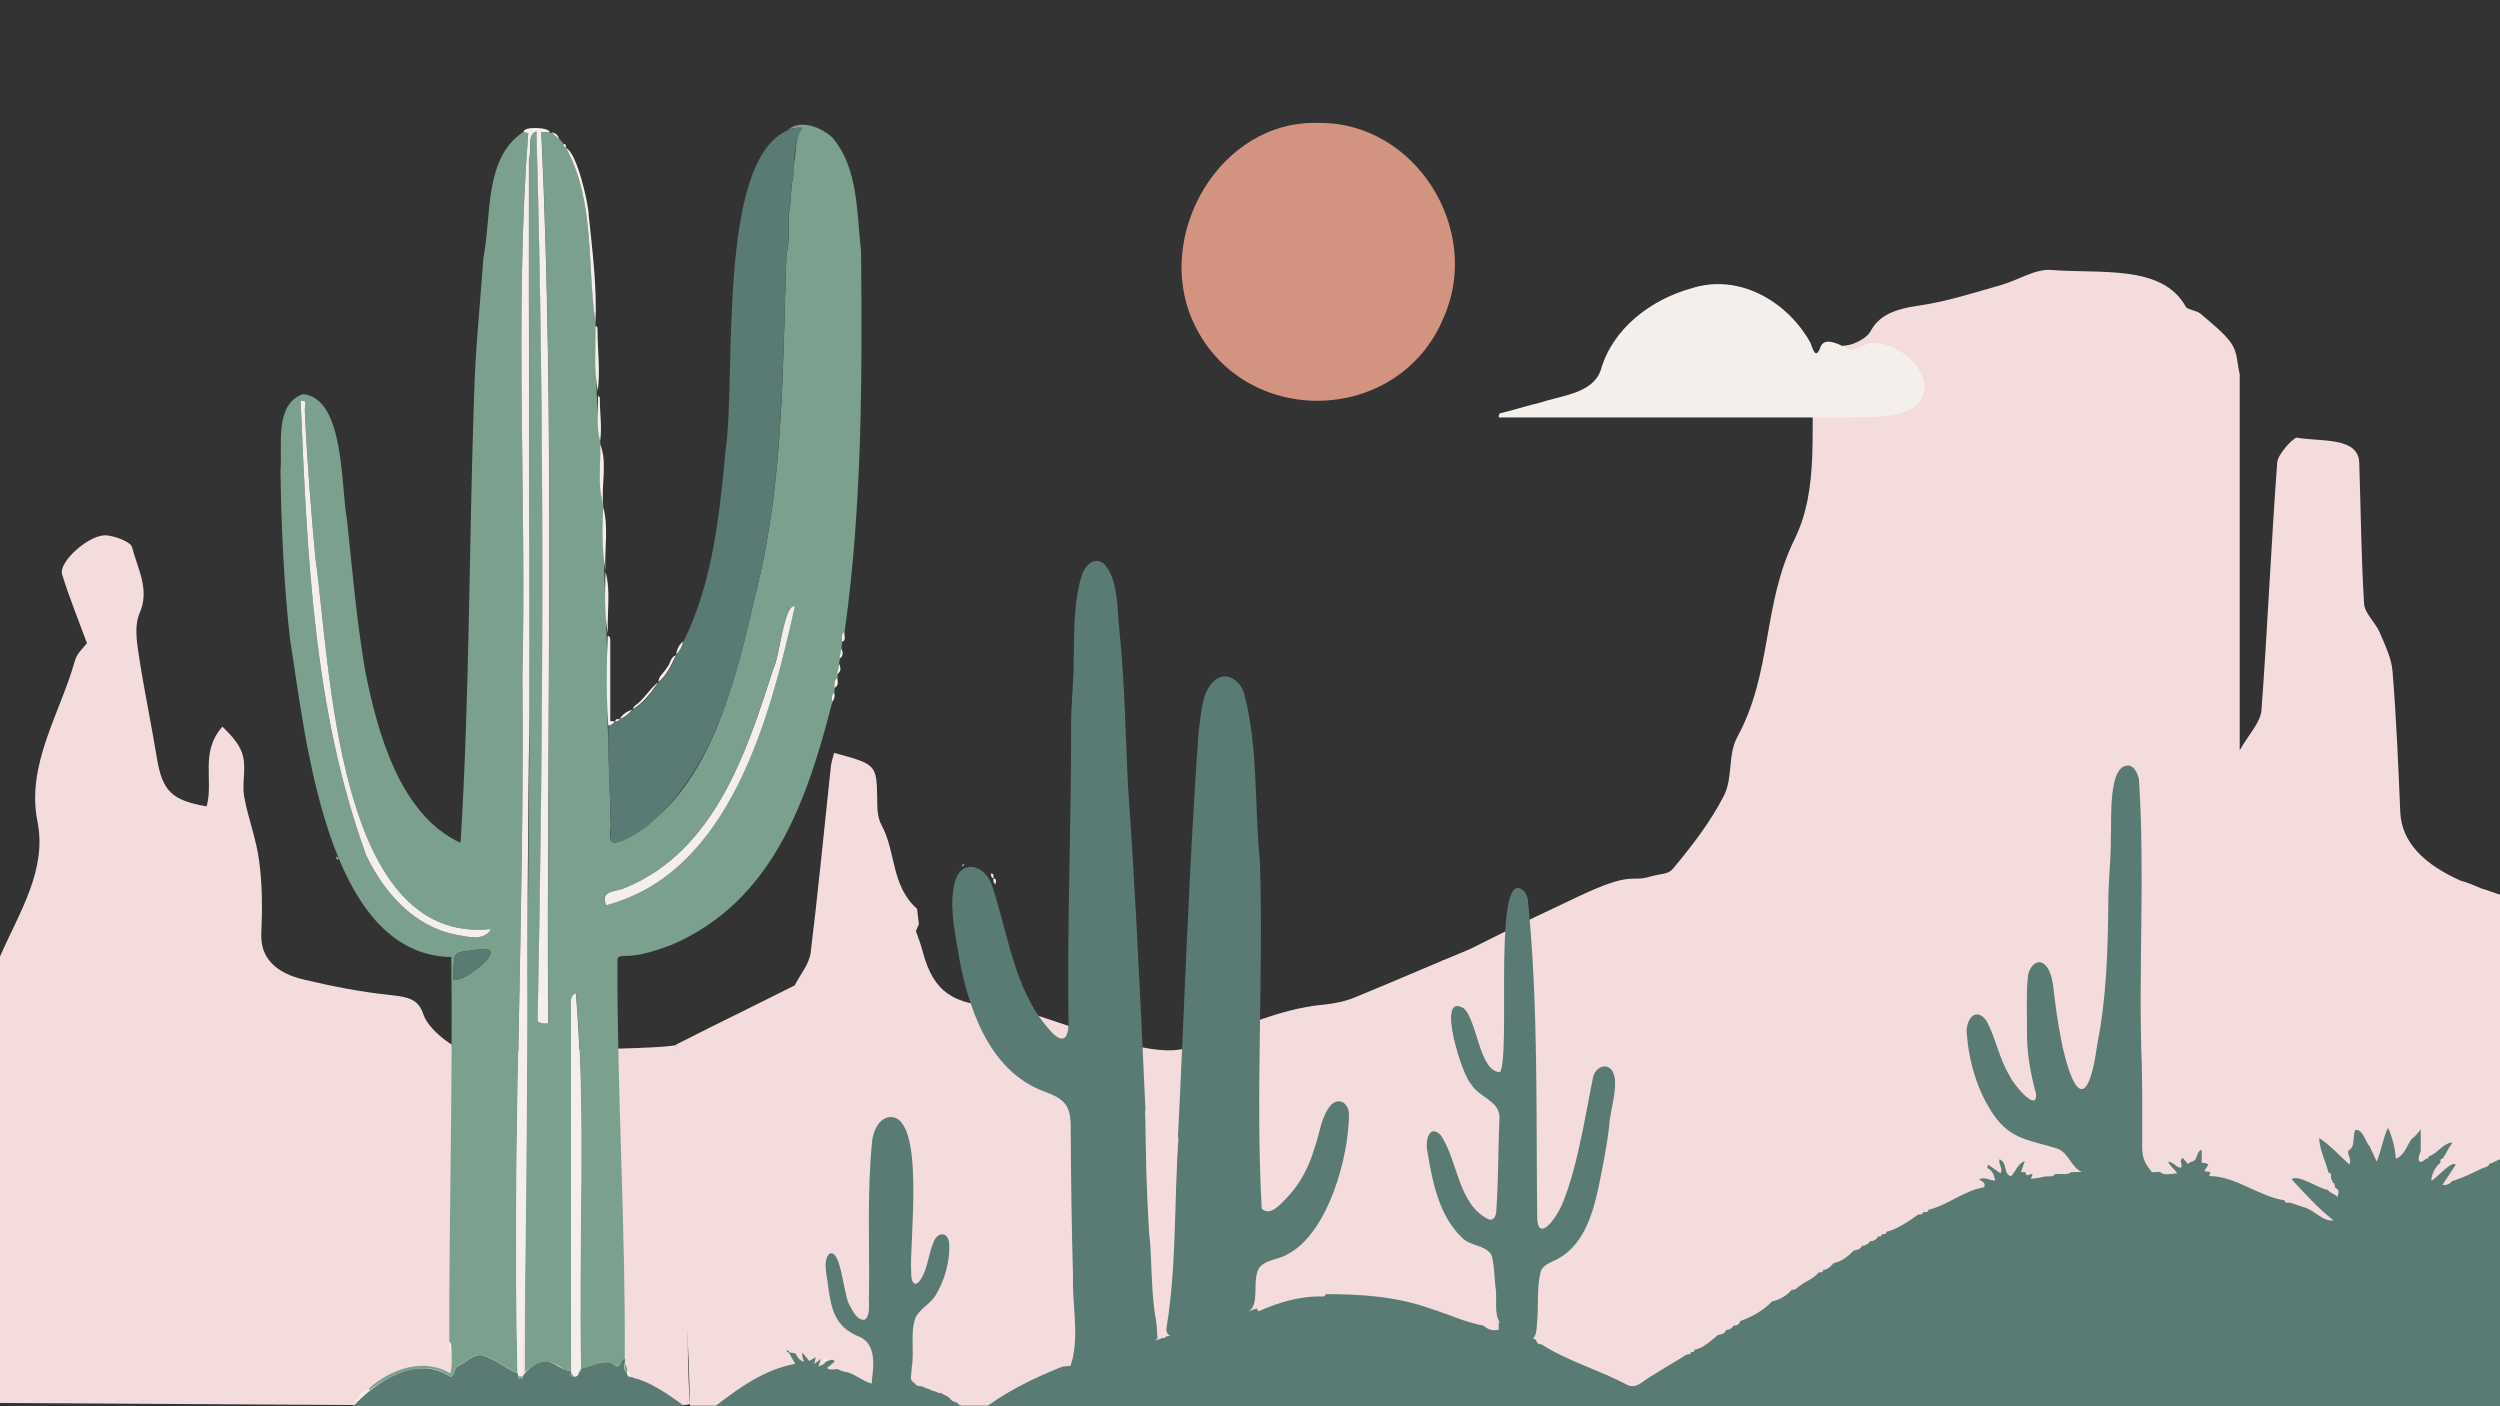 <?xml version="1.0" encoding="UTF-8"?>
<svg id="Layer_1" data-name="Layer 1" xmlns="http://www.w3.org/2000/svg" version="1.1" viewBox="0 0 1920 1080">
  <rect x="0" y="0" width="1920" height="1080" fill="#333333" stroke="none"/>
  <defs>
    <style>
      .cls-1 {
        fill: #7ca08e;
      }

      .cls-1, .cls-2, .cls-3, .cls-4, .cls-5, .cls-6 {
        stroke-width: 0px;
      }

      .cls-2 {
        fill: #f4efea;
      }

      .cls-3 {
        display: none;
      }

      .cls-3, .cls-4 {
        fill: #f4dcdc;
      }

      .cls-5 {
        fill: #d39381;
      }

      .cls-6 {
        fill: #597b73;
      }
    </style>
  </defs>
  <g>
    <path class="cls-4" d="M519.4,802.6c-16.8,3.9-133.9,3.3-150.8,6.9-11.3,2.5-38.9-16.2-43.5-30.6-3.8-11.6-11.7-13.3-25.3-14.7-22.1-2.3-44.2-6.6-65.7-11.7-22.7-5.2-34.4-17-33.4-36.1.8-18.5.8-37-1.7-55.3-2.1-16.6-8.5-32.8-11.5-49.4-1.7-10.1,1.5-20.7-.8-30.6-1.7-8.1-8.1-15.6-15.9-23-17.4,19.6-6.6,41.3-12.1,61.2-27-4.6-34-12-38.2-37-4.3-26.6-10-53.1-14-79.7-1.5-10.5-3.4-22.2.8-31.9,7.9-18.1-1.7-34.1-5.9-50.5-.9-3.9-11.9-8.1-19.1-9-12.7-1.7-37.6,20.1-34.6,29.9,5.3,17.3,12.3,34.4,19.1,52.9-2.3,3-7.6,7.7-9.1,12.9-11.5,41.2-37.8,80.3-28.9,124.2,7.4,37.1-14,69.7-28.7,103.3-1.3,3.1-10.4,6.5-13.8,8.8,6.8,61.9-2.5,113.5,3.1,175.9,4.9,52.6-8.9,106.9,0,158.3l476.3,2.8c-.2-3.3,64.4,1,64.2-2.2-6.8-92.6,10.5-182.9-10.5-275.1Z"/>
    <path class="cls-4" d="M1203.1,701.2c-18.8,6.6-37.5,13.2-55.9,20.4-35.7,14.1-70.7,29.7-106.2,44.2-7.4,3.1-15.8,4.9-23.9,5.7-38.2,3.5-70.2,20.9-104.8,33-13,4.6-31.5,1.1-46.3-2.8-28.1-7.3-55.2-17.4-83-26.3-5.3-1.5-10.9-2.8-16.4-2.8-34.5-.5-49.6-11.2-57.7-40.8-1.4-5.7-3.5-11.2-5.5-16.8.7-1.8,1.6-3.5,2.3-5.2-.5-4-.9-7.8-1.4-11.8-20.1-17.9-16-43.6-27.3-64.4-3.2-5.8-3.3-13.1-3.3-19.9-.5-26.6-.4-26.6-33.1-35.5-.9,3.5-2.1,7-2.5,10.5-5.1,47.7-9.7,95.4-15.5,142.9-1.1,8.7-8.1,17-12.3,25.2-20.9,10.5-42,20.9-63,31.3-9.3,4.6-18.6,9.4-28,14.1.3,70.7,3.9,141.5,8.1,213,1.3,21.5,2,43,2.5,64.4h634.3c20.5-125.4,36.6-251.4,38.8-378.8Z"/>
    <path class="cls-4" d="M1920,848.1v-161.1c-2.1-.4-11.7-4.1-13.9-4.5-13.3-5.7-13.4-5.2-16.2-6.1-27.6-12.2-45.5-29.2-46.5-52.7-1.5-35.9-3-71.8-5.9-107.8-.7-10.1-5.7-20.2-9.8-30-3.2-7.6-11.6-14.8-12.1-22.3-2.2-36.1-2.5-72.2-3.7-108.1-.5-20.2-29.3-16.1-48-19.4-2.5,0-14.5,12.4-15,19.1-4.7,63.3-7.4,126.9-12.1,190.3-.7,9.3-9.8,18.5-16.7,30.7v-288.8c-2-7.8-1.5-16.2-6.2-23.4-5.7-8.3-15.3-15.6-23.9-23.1-2.5-2.3-10.1-3.1-11.3-5.3-18-32.7-65.5-25.2-103.6-28.3-12.1-.9-25.6,8.1-38.9,11.8-20.4,5.7-40.9,12.5-62.5,15.6-19.9,2.8-31,8.1-37.2,19.9-2.5,4.6-11.6,9.9-18.7,10.7-18.7,1.8-24.4,8.4-24.4,18.6-3.9,43.7,4.7,89.9-15.3,130.5-24.6,50.1-17,102.4-43.8,151.5-7.6,14.2-3.2,30.9-10.3,45.1-9.8,19.4-24.1,38.1-39.1,56.1-3.9,4.7-8.6,3.5-18.2,6.3-14.8,4.3-12.4-4.7-53.9,14.8-105.8,49.8-88.7,45.5-105.8,49.8-3.1,127.3,28.7,216.4,0,341.9h812.6c.6-152,1.2-153.7.6-231.9Z"/>
  </g>
  <g>
    <path class="cls-3" d="M970.3,836.4c8.2.2,11.9-10.7,17.5-15.4,28-25.1,55.8-50.6,82.9-76.7,60.1-56.7,119.9-115.1,178.4-173.8,18.1-18.6,41.4-45.2,69.7-28.7,17.3,9.3,36.1,16.8,50.3,30.7,4.2,8.9,22.9-18.1,28-21.7,31.2-29.9,61.1-61.3,92.4-91.1,17.9-14.2,31.9-34.4,53.7-42.9,39-14.8,76.5,4.7,108.6,26.1,32.5,21,64.8,42.4,97.8,62.5,18.7,10.8,39.1,20.8,60.8,20.6,5.8-3.1,12.2.6,17.8-2.9,32.8-5.8,60.7-31.3,94.6-34.1v400.8c-13.5,3.9-27.7,9.9-39.5,17.2-.9-.2-1.8-.4-3.3-.7,4.5-5.8,6.6-9.3,9.9-16.2-7.1,0-9.7,4.6-15.7,7.5,0-2-.1-3.1-.2-4.3.2-.2.3-.5.2-.8,1.3-.4,1.9-1.3,1.8-2.7,4-5.7,10.1-9.7,11.5-17-5.3,2-9.5,4.1-12.4,8.1-.3,0-.6,0-.8.3-4,1-6.4,4.1-9,6.9-1.4-.1-2.3.4-2.2,1.9-1,.2-2.2-.3-3.2-.3-2.2-8.5,3.5-17.5.4-25.9-3.5,3.4-6.9,6.5-8.4,11.1-4.1,1.8-5.4,9.6-10.6,7.7-1.8-7.3-3.9-14.6-7.8-22.4-2.2,6.7-4.1,12.3-5.9,17.9-1.1,5.5-3.7,3.2-7.7,2.5,0-.2,0-.4-.2-.5.4-1.4,0-2.3-1.5-2.6-.7-3.4-4.7-12.9-8.4-13.2-1.7.5-1.3,2-1.1,3.3-2.4,4.9.3,13.5-5.4,15.8-.8,3.7,2.8,6.6.8,10.7-7.7-6.9-14.3-14.5-23.2-20.3.4,9.3,4.9,17.5,7.1,26.5-.6,1.8.1,2.9,1.9,3.3,0,.4,0,.8.1,1.2-.9,1.3-.2,1.8,1.1,2.1.5,1.7,1.4,3.3,2.2,5-.4.3-.2,1.9-1.3.6-8.8-8.9-14.3-20.6-26.3-25.9,5.3,11.1,14.2,18.1,21.9,27-5.9-.3-22.6-12.2-27.9-8.2,8.3,9.1,16.3,17.4,24.7,26.1-1,1.7-2.6.8-3.9,1-7.1-3.8-14.5-6.9-22.3-9.1-.8-1.6-2-2.5-3.8-1.7-16.7-6.4-33.8-16.8-52-18.7-.1-1-.3-1.9-.4-2.9,8.3-3,8.8-3.3,9.4-6.3-5.3-1.6-9.2,3.5-15.2,2.9,3.2-4.2,6-8,8.8-11.7-.1-.2-.3-.5-.4-.7-3.4,1.2-6.7,2.4-10.7,3.8v-10.1c-5.1-2.8-5.5,6-9.9,1.4-1.3,2.8-2.6,5.4-4.1,8.5-3-3.2-3.1-7.6-8-8.6-.1,4.1-.2,8.1-.3,12.5-3.7-1.2-6.8-2.3-10.2-3.4-1.7,5.2,4.9,6.2,5.3,10.2-6.3.5-12.1,1.2-18.1-.7-4.8-.4-4.8-.3-4.8-4.8,0-9.6,0-19.3,0-28.9,0-83.5-.1-167-.3-250.6-1.4-9.1,1.8-22-6.3-28.2-19.6-6.8-18.6,22.1-17.7,34.2-3.7,16.9-1.5,38.1-1.8,56.1-1.9,1-1.3,2.8-1.3,4.4-.6,29.2-3,58.5-2.5,87.6-.7,13.6-6.6,26.4-5.9,40.1-3.1,4.1-1.2,8.8-1.8,13.4-3,3.2-1.2,7.1-1.8,10.8-2.4.6-1.6,2.7-2,4.3h0c-11.4,10.3-14.5-37.7-18.6-42.9-1.3-8-2-60-11-57.7-1.6-2.8-6.1-.9-8.9-1.3-.3,0-.5,1-.9,1.4-1.3-.1-1.9.4-1.8,1.7h0c-3,.6-1.2,3.4-1.8,5.3-2,.6-1.6,2.3-1.6,3.7.8,25.5-2.2,51.9,3.4,76.4.6,3.1-1.3,6.5,1.7,8.9-1.4,5.7,5.7,10.4,2.7,13.8-21.9-15.1-24.2-43.8-34.2-65.4h0c0-5.7-8.4-8.9-13.3-6.4-13.6,7,2.7,63.9,11.4,73.3h0c.5,2.4,1.4,4.7,3.8,6,.3,2.4,1.2,4.3,3.6,5.3,4.3,5.1,9.5,9.7,13.4,15,10.2,5.5,23.7,9.3,35,5.5,1.4.3,2.8.6,4.1,1-1.4,5.5,3.4,20.3-4.8,19.9-1.7.2-3.7-.6-4.8,1.4-3.6,0-7.2.2-10.8-.3,0-.3-.1-.6-.2-1,1.5-1.5,6.6-3.7,3.5-5.9-3.3.8-6.3,1.5-9.3,2.2-1.5-2.4-.8-3.1-5.3-1.3-1-3.8,4-5.9,2.7-9.9-4.8-1.9-5.9,4.7-10.2,4.7-.7-15.6-5.4-5.8-8.4,2.4-2.8-2.7-5.2-5-7.4-7.1-5.8,3.1,1.5,6.7-1.6,11.2-4.1-2.1-7-6.7-13.4-6.1,4.9,4.5,7.6,7.4,9.8,13.2-6.6,1.1-12.1-2.6-18.3-1.9,2.5,4.1,7.6,4.6,11.1,8.2-14.2,5.2-28.7,11-40.9,19.2,0,0,0,0,0,0-1.6.2-3.7-.5-4.3,1.9-1.5,0-3.2-.4-3.7,1.7-8.4,2.6-17.5,7.7-24.4,13.3-1.5,0-3,0-3.6,1.8,0,0,0,0,0,0-.9.6-1.9,1.1-2.8,1.7,0,0,0,0,0,0-2.8,0-4.9,1.2-6.2,3.7-2.8,0-4.9,1.1-6.1,3.7-3-.2-4.7,1.5-6.3,3.6-5.5,2.4-11.5,4.9-15.6,9.6h0c-3.4.7-6.3,2.3-8.1,5.3h0c-1.5,0-3.1,0-3.4,1.9-7.2,2.3-15.6,7.8-20.8,13.3-15.5,8.2-31.3,17.2-45,27.6h0c-2.6,0-4.3,1.3-5.5,3.5h0c-2.8,0-4.6,1.7-6.1,3.7,0,0,0,0,0,0-5.4,1.2-8.8,5.9-14.1,7.2-14.9-.3-29.9-.8-44.8-1-25.4-.4-51.8.2-76.7,1-7.8.5-2.3-13.7-3.2-18.5,1.1-14.4.3-29.2,2.6-43.4,51.9-10.3,48.5-99.7,57.3-141.5,2.7-9.3-11.5-16-16.1-6.1-1.4,6.5-2.7,13-3.9,19.4-4.6,18.9-16.7,104.1-39.8,101.3.7-63.4-.7-126.7-3.5-190.1-2.4-10.3,6.1-86.9-16-67.6-10,44.5-4.2,94.3-6.8,140.3-15.5-.4-20.4-35-26.2-47-2.9-10.7-17.2-8.8-13.9,2.6,2.7,12.5,4.1,25.4,8.8,37.4,4.5,14.9,15.5,24.5,29.5,31.1-2.3,29.3-.9,59.1-3.7,88.2-28.4-10.2-28.7-46.2-41.5-68.9-24-14-1.8,53.1,2.5,61.1,4.8,9.6,11.3,20.8,22.2,24,2.7,3.7,8.8,5.1,13.4,5.5h0c.8,20,3,39.6,3.5,59.8-3.8-1-6.8-1.6-10.5-2.1-27.3-12.7-57.9-22.5-88.3-24.7-19-1.1-37.3-.2-56.1,2.8-10,1-18.3,7.3-28.4,7.1.8-11.3-2.4-23.3,2.1-33.8,7.1-1.8,13.6-1.1,19.8-5.1,2.2-.9,5-1.3,6-4.1,1.4-2,3.5-2.9,5.6-3.6,4.8-5.6,12.1-10.3,13.3-17.9,5.3-6.4,9.5-15.5,11-23.7,2.2-.9,2.7-2.6,2-4.7,2.3-7.3,6.5-14.1,5.9-22.1,5.6-11,5.7-25.6,5.3-38.1,0-7.3-10.2-12.5-15.2-6.5h0c-1.3,0-1.8.7-1.7,1.9h0c-2.5.6-2.9,2.9-3.5,4.7-6.6,19.6-11.4,40-20.9,58.5-2.5.9-2.9,3.2-3.6,5.3-1.6,0-1.8,1.3-2.2,2.4-1.2,2.3-3.2,3.9-5.1,5.6h0c-.6.6-1.2,1.2-1.8,1.8h0c-4.7,2.9-8.2,5.1-13.5,7.7-.3-31.7-.5-63.4,1.3-95Z"/>
    <path class="cls-6" d="M762.9,674.4s0,0,0,0c0,0,0,0,0,0,0,0,0,0,0,0Z"/>
    <path class="cls-6" d="M1653.8,901.6c-5.9-7.3-8.9-11-8.6-22.5,0-20.4.2-40.7-.3-61.1-2.8-73.1,2.6-146.7-2.2-219.6-1.3-5.2-3.3-9.1-7.2-10.4-17.1-2.2-13.5,43.1-14.4,54.6.3,17-2,33.7-1.9,50.6-.4,36.6-1.3,72.9-8.5,108.7-5.9,44.5-16.4,46.9-26.7,1.8-2.5-12.4-4.3-23.2-5.8-35.2-1.3-8.5-1.1-18.5-6.1-25.7-6.4-8.8-14.1-.7-14.7,7.6-1.4,13.9-.5,28.1-.7,42.1-.1,16.3,2.7,31.9,6.9,47.3,1.6,15.9-18.2-8-20-13.3-8.3-13.2-10.8-29.5-18-42.5-8.3-11.6-16.4-.5-15.1,10.3,1.8,21.8,8.3,44.2,20.9,62.3,13.5,19.4,29.1,19.1,49,25.7,8.4,3.5,10,13.3,17.6,17.4,4.4,2.4,12.5,2.3,19.1,2.4,11.8,0,25.4,1,36.8-.5h0Z"/>
    <path class="cls-6" d="M1180.5,1015.5c1.3-12.9-.5-26.7,2.9-39.3,1.5-3.7,5.3-5.8,8.9-7.4,24.6-10.4,31.8-38.2,36.9-64.5,2.7-13.3,5.1-26.1,6.7-39.7.1-11.5,9.8-36.5.4-44.3-6.2-4-12.5,2.3-13.1,8.5-2.6,12.1-6.1,33.6-11,54.8-3,13.2-6.6,26.4-10.8,37-3.4,11.1-19.2,34.8-20.8,16.1-1-82,1-165.1-7.3-246.4-.9-3.8-3.4-8.2-7.6-8.3-17.8,0-5.8,127.4-13.6,141.4-16.1,0-17.6-40.6-28.2-49.2-21.6-12.5-.4,53.4,5.9,58.3,5.5,10,21.3,12.6,21.8,25-1,23.9-.8,48.1-2.4,71.9-.1,4.1-1.8,9-6.7,6.7-22.9-11.9-22.6-44.1-36-64.3-8.6-8.6-11.9,3.4-10.4,11.8,4,23.9,8.9,50.1,27,67.2,6.2,6.2,17.5,5.3,22.3,12.9,2.5,7.9,2.1,18.2,3.4,26.6.9,8.1-1.4,18.6,3,25.4,4.8,5.4,12.4,7.2,18.4,10.8,9.3,5.6,10-3.1,10.2-10.8v-.2Z"/>
    <path class="cls-6" d="M961.5,1004.9c5-8.3.5-21.5,5.2-30.6,4.6-7.1,15-6.7,21.9-10.9,31.4-16,47.7-75.7,47.4-108.6-.7-7.8-7.6-12.1-13.7-6.3-7.9,8.8-8.7,22.5-12.8,33.3-3.8,13.3-10.4,26.3-19.6,36.3-4.8,4.8-14,17.1-20.9,10.1-4.9-88,1.5-178.3-1.4-266.9-4.3-42.7-1.1-86.9-12.1-128.7-2.8-9.6-12.6-17-21.7-10.8-11.4,8.8-11,26.2-13.2,39.4-10.8,150.7-13,301.5-24.3,452.5-3.2,16.6,5.3,12.4,16.7,9.3,16.1-4.5,36.5-5.2,48.4-18.1h0Z"/>
    <path class="cls-6" d="M1912,893.6c-.9,2.9-4,2.8-6.1,3.9-7.3,3.5-14.7,7.2-22.4,9.5,0,0-.2,0-.2,0-1.7,2.1-3.8,3.4-7.5,3,3.6-5.5,6.9-10.5,10.2-15.5-3.1-3.5-14.6,10.3-18.6,12.3-.7-3.5,3.4-11.6,6.6-13.5.7-1.4-.5-3.4,2-3.5,2.6-3.8,4.3-8.1,7.2-11.7-.2-.3-.2-.3-.4-.7-7.6,1.5-10.6,8.4-17.5,10.7,0,0,0,0,0,0,0,1.5-1.1,1.8-2.2,1.9-6.3,5.8-6.7-.7-4-5.6.1-5.6,0-10.6,0-17.1-2.6,3.3-4,5.3-7.1,7.5-3.4,5.1-5.9,13-12,15.1-.5-8.4-2.7-16.2-6-23.8-3.9,8.1-5,17.2-8.7,26-2-4.4-3.6-7.8-5.2-11.3,0-.2,0-.3-.2-.5-2.8-2.1-5.2-13.6-11-12.5-2.4,4.9.3,13.5-5.4,15.8-.8,3.7,2.8,6.6.8,10.7-7.7-6.9-14.3-14.5-23.2-20.3.4,9.3,4.9,17.5,7.1,26.5,2.8.4,1.9,2.4,2,4.5.6,1.1,1.2,2.3,1.5,3.5.9.2,1.7.5,1.2,1.4.2.9.3,1.4.5,2.2,3,1.8,3.1,2.4,1.7,7.3-2-2.8-5.6-2.8-7.3-5.6-5.9-.3-22.7-12.2-27.9-8.2,10.5,11.4,20.3,22.3,32.3,31.7-8.9,1-14.5-8.2-22.9-10.1-3.5-1.4-7.2-2.4-10.8-3.6-1.6,0-3.5.8-3.8-1.7-20-3-37.6-18.6-58-18.7.4-1.2.6-2,.9-3-1.6-.3-3-.5-4.7-.8,1.2-1.9,2.1-3.5,3.1-5q-1.8-1.5-5.1-1.3v-9.5c-.5-.2-.5-.2-1-.4-3.6,3-1.9,8.4-7.3,9.1-.6.2-1.2.8-2.4,1.6-1.3-1.5-2.5-3-3.7-4.5-3.8,1.9.2,5-1.4,7.4-3.9.1-5.7-4.5-10-4.6,1.5,3.6,4.9,5.5,7,8.9-4.6.4-10.1,2-13.3-1.1-22.6,1.6-45.7-.5-68.2.2-2.5,2.4-8.1,1.2-12.2,1.4-1.9,2.7-4.8,1.6-7.5,1.9-3.9.8-6.9,1.5-11.2,1.8.5-1.5.8-2.2,1.4-3.8-1.8.5-3.1.8-4.7,1.2-.3-.6-.7-1.5-1.1-2.5h-3.2c.9-2.8,1.8-5.3,2.9-8.5-5.3,1.9-6.8,7.8-10.6,11.7-6.4-2.3-2.1-9.7-8.7-13.1-1.4,3.7,3.1,7,.6,10.8-3-2.1-6.1-4.3-9.5-6.7-.2,1.1-.4,1.8-.6,2.6,0,0,0,0,0,0,4,1.8,5.1,5.3,6.2,9.6-4.3.2-8-3.1-12.5-.9,1.9,1.7,5.5,2.3,3.9,6.1-15.4,2.5-27.9,13.8-42.7,17.3-.5,2.7-2.8,1.5-4.3,1.9,0,0,0,0,0,0-.4,2.2-2.1,1.6-3.6,1.7-7.2,5.2-15.8,11.2-24.4,13.3,0,0,0,0,0,0-.3,2.3-2.1,1.7-3.6,1.8,0,0,0,0,0,0-.1,1.9-1.4,1.9-2.8,1.7-1.4,2.4-3.2,3.9-6.2,3.7h0c-1.3,2.3-3.6,3.3-6.1,3.7,0,0-.1,0-.1,0-1.2,2.6-3.7,3-6.2,3.5,0,0-.1,0-.1,0-4.1,4.3-9.5,8.6-15.4,9.6-2.3,2.4-4.3,5.1-8.1,5.3-.1,2.3-2,1.8-3.4,1.9-3.5,4.5-9.7,6.7-14.3,10.1-2.1,1.3-3.5,3.8-6.5,3.2-3.4,4.4-9.7,8-15.2,9-6.2,6.9-15.6,12-24.3,15.1,0,0,0,0,0,0-.9,2.6-2.7,3.7-5.4,3.5,0,0,0,0,0,0-.9,2.6-3.2,3-5.5,3.4-1,2.9-3.6,3.3-6.1,3.7-5.4,4.3-11.3,10.3-18.2,11.4,0,2-1.3,1.9-2.8,1.7v.2c.1,0,0-.2,0-.2.1,2.6-1.9,1.5-3.4,2.1-7.4,4.9-17.3,10.2-25.4,15.6-6.2,2.7-12.3,11.2-19.6,7.8-21.4-11.5-46.4-18.5-66.3-31.4-2.6.2-3.7-1.3-4.1-3.4-9.7-4.3-18.9-10-28.7-13.6.3,1.8-.2,3.8,0,5.7-4.1,1.3-8.8-.1-11.6-3-13.8-2.5-26.6-8.6-40-12.8-26-9.5-54.1-11.5-81.4-11.4-.2,1.5-1.2,1.9-2.5,1.8-16.9-.5-33.8,4.6-49,11.4-.5-.7-1-1.5-1.3-2.2-11.1,3-20.4,10.4-32,12.1-13.5,1.8-25.9,5.4-38.1,9.7-.6.9-1.2,1.2-1.9.7-21.5,7.6-42.2,16.9-66,20.7-3.7.7-7.5,1.2-11.4,1.5-22.8,9.1-45.4,20.2-64.5,35.5-3.9,3.6-5.7,3.2-8.7-1.7-2.3-2.4-5.5-3.7-7.6-6.2h-.2c-1.8-.5-3.6-1-4.8-2.6-.4-.6-1-1-1.5-1.5,0,0,0,0,0,0-.8-.6-1.7-1.1-2.7-1.5-1.3-.5-2.2-1.8-3.8-1.8-.6.1-1.1,0-1.4-.1-1.3-.7-2.6-1.3-4-1.5-.4,0-.8-.1-1.2-.4-1.3-.8-2.6-1.3-4-1.6-.3,0-.5-.1-.7-.3-1.6-.9-3.4-1.4-5.2-1.5-1.1,0-2.1-.4-2.7-1.7-.9-.9-2.6-1.9-3-2.9,0-.3,0-.6,0-1-10,1.2-19.8,3-30,3.1,0,.3,0,.6,0,.8-7-1.9-11.9-6.4-18.7-8.8-2.6-.2-5.1-.9-7.3-2.3-3.2-.4-5.2,1.2-8.8-.9,2.6-2.1,4.1-3.2,6.1-5.2-1.9-2.5-4.7-.1-7.1.2-.7,2.4-2.9,2.5-5.4,3.7.6-2.1,1-3.5,1.8-5.8-2,1.6-3.2,2.5-5.1,4,.5-2.1.8-3.4,1.2-5.3-2,1.2-3.6,2.1-5,2.9-1.7-2.1-3.5-4.2-5.2-6.3q-.9,1.7,1.2,6.9c-3.7-1-5.2-3.5-6.6-6.4-1.9-.3-2.6-.5-4.6-.8l-.4.4c1.5,2.7,3.1,5.4,4.8,8.4-27.3,5-48.8,23-70.2,39.3-.6,1-1.2,1.9-2.1,3.5,461.6.8,923.3,0,1385,.1v-200.4c-4,0-7.2,2.3-10.7,3.7Z"/>
    <path class="cls-6" d="M888.9,1027.8c-8.9-140.7-12.6-284.3-22.7-425.8-1.8-39.4-2.5-78.7-6.5-118-1.9-15.7-.5-39-11.8-50.9-6.4-5.3-13.2-.7-16.5,7.1-6.9,20.5-6.3,43.7-6.8,65.5.2,17.4-2.1,34.6-2,52,.2,75-3.1,149.8-2,224.9.7,16.9-5.1,20.2-16,6.6-26.1-30.3-30.4-73-43-110-4.9-13.7-22-20.3-27.8-3.4-5.1,17.1-1.1,36.4,1.8,53.8,7,42.6,23.4,93.5,67.3,109,6.6,2.5,13.8,5.6,16.8,11.9,2.2,4.1,2.6,9.9,2.6,14.9.2,38.5.7,77,1.8,115.4-.7,20.5,4.3,42.2-.3,62.5-1.2,4.1-2.1,6.2-.7,6.8,4,.5,10.5-1.1,15-2,13.5-4.1,42.9-9.4,50.8-20.2h0Z"/>
    <path class="cls-3" d="M2.8,660.1c36.4-33.4,70.4,12.7,95.8,36.6,22.2,22.7,45.5,44.5,66.9,67.9,5.9,6.1,6.5,6.2,12.9.8,2.9-2.4,6.3-4.5,7.6-8.5,5.8-6.5,11.5-13.6,16.9-20.5,12.9-14.1,24.9-29.2,36-44.8,6.8-9.2,19.8-19.2,21.6-30.2,14.9,35.4,43.1,74.1,86.1,73.6,1.2,98.4-1.8,196.8-1.5,295.2-114.2.7-228.2-.6-342.3.5,0-123.5,0-247,0-370.5Z"/>
    <path class="cls-3" d="M650.5,994.1c-.7-3.4,1.3-7-1.8-9.8-.4-7.2.4-22.5-7.1-25.9-6.4-1.8-10.1,2.4-9.4,8.9.9,8,2.2,16,3.2,24.1.2,1.2.2,2.4,1.7,2.7-.3,4,.5,7.1,2,10.6,0,1.7-.9,3.6,1.6,4.4,0,3.2,1.1,5.5,3.8,7.1,0,.6,0,1.2-.1,1.8-6.6,3.7-8.9,11.8-12.9,18.3,2.3-.1,3.6-2.6,5.5-.2-.8,1.8-1.2,3.9-3.2,5.1-.2-.8-.4-1.6-.7-2.6-1.1.4-1.9.7-2.9,1-.3-1.7-.5-3.1-.7-4.8-1.6.6-2.8,1.2-4.1,1.7-1.3-3.3-3.3-5.8-6.6-8-.5,3-.9,5.5-1.4,8.4-2.3-1.5-4.1-2.5-6.7-4.2.6,3.3,3.8,6.4.3,7.7-12.8-7.9-3.6,0-.8,6.8-3,.7-6,1.3-9,2,0,0-.2-.2-.2-.2,1.7-1.4,3.5-2.9,5.2-4.3-4.5-4.8-5.4-14.9-13.5-14.3-35,.1-70,0-105,0-10.4-2.3-3.1,10-7.9,13.3.8-102-5.8-203.9-5.6-305.9-.4-4.9,4.9-3.7,8.2-3.9,11.2-.4,22.1-4.4,32.5-8.1,78.2-33,104.6-110.5,123.9-185.3,1.4.9.8,2,.4,3.1-.2,8,11.6,18.3,16.2,25.4,26.5,32.5,52.4,65.2,78.6,97.9,1.8-.6,3.2-1.2,4.7-1.7-11.7,24.8-.4,61.3,3.7,87.8,9.6,40.5,32.4,86.7,79.9,89-.1,64.9,1.5,129.8,3.7,194.7-3.3-.4-.8-3.7-2.9-5.1-40.7-1.8-81.7.9-122.5-1.2-3.5-45.2,17.2-4.9,27.5-65.9,1.6-6.9,3-23.5-8.8-18.5-7.9,9.2-5.7,40.4-19.9,43.6-.9-41.4,6.2-84.9-4.2-125.4-2.9-8.9-19.7-9.6-22.1-.3-.2.2-.3.5-.2.8-2.3.6-1.3,2.7-1.8,4.4-3.9,2.4-1.6,6.1-2,9.6-3.8,10.3-2.2,23.4-1.7,34.2-1.9,32.8-4.3,67,0,99.7-3.3,4.9-6.5-.8-9.7-2.7-.2-1.1-1.3-1.7-1.8-2.6h0c-1.3-4.2-2.4-10.2-5.5-13.3Z"/>
    <path class="cls-1" d="M638.8,540.7c-19.3,74.8-45.7,152.3-123.9,185.3-10.4,3.7-21.4,7.7-32.5,8.1-3.4.3-8.6-1-8.2,3.9-.3,102,6.3,203.9,5.6,305.9-7.7,4.3,2.4,8.3-14.4,2-6.7-.4-12.7,4.8-19.2,5-2.1-95.6,4-193.9-3.8-288.2-5.7,2-3.3,8.8-3.8,13.4,0,92.2-.1,184.3.1,276.5-1.9-.2-4.2.2-5.5-.8-11.5-9.2-19.5-6.9-30,1.8,0-167,2.3-334,3.5-500.9.4-143.5-.7-287.5-.4-430.7,2.4-6.3-2.1-18.6,5.8-21.2,6.3,227.1,5.4,456.1.9,683.4,2,1.7,4.8,1.8,8.1,1.7-1.5-228,5.4-456.9-5.3-684.6,6.3-.9,9.8,1.1,13.8,5.5.6.6,1.2,1.2,1.7,1.8.5.6,1,1.3,1.6,1.9,0,0,0,0,0,0,0,1.3.2,2.4,1.9,2.4,21.8,41.2,16.4,91.3,22.6,134.7,0,30.3.3,60.9,3.6,90.9,1,15.8-2.5,33.5,2.3,48.5-.6,55.2,4.5,109.7,3.3,165.2.6,26.1,1.8,52.2,2.3,78.4,1.1,4.8-3.2,17.6,4,16.4,73-29.2,92.7-129,108.9-197.2,20.2-82.9,19.2-169.2,22.2-254.2,2.4-10.2,1.8-20.5,1.8-31.2,2.2-9.6,1.1-19.5,3.5-29.1-.7-7.4,1.7-14.3,1.9-21.5.7-5.7,1.1-11.1,5.2-15.6-4.3-.2-7.2-.2-11,1.3,9.6-8.1,25.5-1.7,33.8,6.1,20.2,23.5,18.7,58.2,22.1,87.3.9,97.6.9,195.2-12.6,292.1-2.9,2-1.5,5-1.9,7.6-.7,9.4-3.3,18.5-3.5,27.9-3.9,2.8-1.6,7.3-2.5,11.2-2.6,2.6-1.1,5.9-1.8,8.9ZM465.5,695.2c95.6-25.1,126.1-145.6,144.9-229.6-8-2.9-12.1,40.4-16.5,47.7-20.6,64.5-45.1,140-113.5,168.4-7.3,3.6-20.1,1.7-15,13.5Z"/>
    <path class="cls-1" d="M283.4,1066.3c16.5-14.8,42-24,62.4-11.5,1.6-2.9,1.7-22.7-.8-24.4,0,0,.1-.2.1-.2-.3-98.4,2.7-196.8,1.5-295.2-96.7-1.3-112.1-171.6-123.9-244.3-4.8-42.9-6.6-85.9-7.3-129.1,1.7-18.9-5.1-50.9,17.2-58.9,32.3,2.8,29.1,71.6,33.8,95.6,4.1,39.3,7.5,78.2,14.1,117.2,9.3,46.5,26.4,110.3,73.2,131.8,7.1-114.1,6.4-228.6,10.4-342.8.9-35.8,4.7-71.4,7.2-106.9,6.4-31.9.1-76.3,30.9-96.5,1,.3,1.9.5,3.5.9-10.7,138.8-1.1,279-4.5,418.3,1.8,178-8,356.3-3.7,534.3-10-4-17.6-11.7-28.3-14.1-6.3-.2-11.6,5.7-17.1,8.3-4.4,1.6-1.7,7.1-6.4,8.4-19.4-14.5-45.4-1.9-62.4,10.6,0-.6,0-1.1,0-1.7ZM377.1,713.5c-119.2,12.7-123.2-202.8-134.8-284.2-3.4-37.8-6.5-75.8-8.2-113.7-.4-3,2.7-9.3-3.2-7.5,5,117,9.7,238,50.5,349.2,13.7,28.2,36.2,54,68.5,60.5,8.8,1.6,21.8,5.3,27.2-4.3ZM348.3,752.5c7.7,2.6,43.7-25.9,21.1-23.5-22.5,3.4-20.8-1.2-21.1,23.5Z"/>
    <path class="cls-5" d="M1012.6,94.4c74.5-.8,125.6,81.7,96.5,148.6-34.2,84.6-155.8,87-193.1,3.4-29.5-65.7,20.5-154.3,96.6-152Z"/>
    <path class="cls-6" d="M605.3,99.6c3.7-1.5,6.6-1.5,11-1.3-6.5,8.2-6.4,26.4-7.1,37.1-2.4,9.6-1.2,19.4-3.5,29.1,0,10.7.6,20.9-1.8,31.2-2.9,85-2,171.3-22.2,254.2-14.8,64.9-30.4,137.5-83.1,183.4-5.1,4.1-28.4,20.5-29.7,10.9.7-29.1-2.8-57.9-1.6-87,1.5.3,3.1,1.1,3.4-1,.6-.6,1.1-1.3,1.7-1.9,1.5.1,2.9,0,3.4-1.8,0,0,.2,0,.2,0,4.2-1.2,7-4.2,9.9-7.2,8.2-4.8,14.5-13.3,19.9-21.1,6.3-5.3,10.4-13.8,13.6-21.2,27-47.1,32.8-103.3,37.8-156.6,8.4-55.1-7.1-224,48.1-246.4Z"/>
    <path class="cls-2" d="M1151.2,320.7c-.5-3,1-3.5,2.5-3.7,9.8-2.3,19.6-5.6,29.6-7.9,15.8-5.4,39.9-6.8,46.1-24.9,9-31.9,38.5-54.1,69.4-62.7,36.3-11.9,73.8,9.7,91.6,41.7,2,5.5,4.2,13.4,7.8,3.1,3.1-7.6,13.8-2.2,18.7.5,6.8,4.6,12.6-1.3,19.2-3.4,17.6-1.4,37.5,13.1,41.8,30.3,2.8,31-42.1,25.9-63,26.9-87.9,0-175.7,0-263.6,0Z"/>
    <path class="cls-2" d="M397.5,1054.8c-4.2-178,5.5-356.3,3.7-534.3,3.3-139.3-6.2-279.5,4.5-418.3-1.6-.4-2.5-.7-3.5-.9-.5-4.5,19.8-3.5,19.9.1-1.9,0-3.8,0-6.4,0,10.7,227.7,3.8,456.6,5.3,684.6-3.3,0-6.1,0-8.1-1.7,4.5-227.3,5.4-456.3-.9-683.4-7.8,2.3-3.4,15.2-5.8,21.2-.3,143.2.8,287.2.4,430.7-2.9,167.8,0,337.3-5.3,504.4-1.1-.1-2.1-.2-3.2-.4-.2-.7-.4-1.4-.6-2.1Z"/>
    <path class="cls-4" d="M905.1,873c-3.6,51.1-1.1,104.8-10.6,154.5-11.6-4.3-9.3-65-11.9-79.2-2.4-39.9-2.4-55.5-3.1-95.5,1.6.1,9.4,3,9.4,4.4.4,25.6-13.2,7.7,13.7,18.7.7-.9,1.6-1.9,2.5-2.9Z"/>
    <path class="cls-2" d="M457.3,247.6c-6.4-42.9-.4-92.9-22.3-133.6,7.8,2.8,17,42.1,17.1,50.9,2.8,27.3,6.5,55.5,5.2,82.7Z"/>
    <path class="cls-2" d="M472.3,554.1c-1.1,1.4-2.4,2.4-4.1,3.1-.4,0-.7-.1-1.1-.2-1.5-22.7-1.3-46.1-.4-68.8,2.2.8,2,2.6,2,4.4,0,20.4,0,40.7,0,61.1,1.5.2,2.5.3,3.5.4Z"/>
    <path class="cls-2" d="M459.1,300.2c-3.1-16.3-1.6-33.3-1.8-49.8,1.6.3,1.5,1.5,1.6,2.8,0,15.6,2.2,31.6.2,47.1Z"/>
    <path class="cls-2" d="M463.2,387c-4.6-14.1-1.6-30.9-2.3-45.8,5.7,13.3.9,31,2.3,45.8Z"/>
    <path class="cls-2" d="M465,437.8c-3-15.5-2.2-32.6-1.8-48.5,4.4,15.2.9,32.6,1.8,48.5Z"/>
    <path class="cls-2" d="M466.9,486.7c-3-15.1-2.2-32.1-1.9-47.6,4.3,14.9,1,32,1.9,47.6Z"/>
    <path class="cls-2" d="M460.9,338.5c-3.2-11.2-1.2-23.1-1.7-34.7.9.8,1.8,1.4,1.5,2.8-.1,10.6,1.8,21.4.2,31.9Z"/>
    <path class="cls-2" d="M905.2,871.2"/>
    <path class="cls-2" d="M505.7,523.8c-5.4,7.8-11.8,16.3-19.9,21.1.6-1,.9-2.2,1.7-2.8,7.3-5,11.3-13.2,18.2-18.3Z"/>
    <path class="cls-2" d="M519.1,503.3c-3.5,7.2-7.1,15.4-13.4,20.5-.1-4.5,4.4-7.2,6.4-10.9,2.7-2.8,2.8-8.6,7-9.6Z"/>
    <path class="cls-2" d="M485.6,545.1c-2.7,3-5.6,5.9-9.7,7.1,2.3-3.6,5.5-6,9.7-7.1Z"/>
    <path class="cls-2" d="M524.6,492.7c-.8,3.8-2.6,7.1-5.3,9.9.5-4.1,2.7-8.2,5.3-9.9Z"/>
    <path class="cls-2" d="M643.1,517.7c.4-2.7.8-5.4,1.3-8.1,1.1,2.9,2.1,5.8-1.3,8.1Z"/>
    <path class="cls-2" d="M640.9,528.3c0-2.8-.7-5.7,2.2-7.7.2,2.8,1.3,5.9-2.2,7.7Z"/>
    <path class="cls-2" d="M646.6,492.7c.4-2.6-.9-5.6,1.9-7.6-.4,2.4,1.8,7.4-1.9,7.6Z"/>
    <path class="cls-2" d="M644.7,506c.5-2.7.9-5.4,1.4-8,1.5,3,1.7,5.8-1.4,8Z"/>
    <path class="cls-2" d="M639,539c-.1-2.5-.5-5.1,1.5-7.2,1,2.5.4,5.4-1.5,7.2Z"/>
    <path class="cls-2" d="M429.3,106.7c-1.9-1.7-3.8-3.3-5.7-5,3.1.4,5,2,5.7,5Z"/>
    <path class="cls-2" d="M764.7,679.1c-2.2-1-1.7-2.9-1.8-4.6,3.2.5,1.6,2.9,1.8,4.6Z"/>
    <path class="cls-2" d="M762.9,674.5c-1.9-.6-1.8-2.2-1.8-3.7,2.6.3,1.8,2.2,1.8,3.7Z"/>
    <path class="cls-2" d="M475.8,552.2c-.5,1.8-1.9,1.9-3.4,1.8.3-2.2,2-1.6,3.4-1.8Z"/>
    <path class="cls-2" d="M434.7,112.9c-1.7,0-1.9-1.1-1.9-2.4,1.7,0,1.9,1.1,1.9,2.4Z"/>
    <path class="cls-2" d="M431.1,108.5c-.5-.6-1.1-1.1-1.6-1.7.5.6,1.1,1.1,1.6,1.7Z"/>
    <path class="cls-2" d="M432.8,110.6c-.5-.6-1-1.3-1.6-1.9.5.6,1,1.3,1.6,1.9Z"/>
    <path class="cls-2" d="M258.5,657.8c.6.7,1.1,1.5,1.7,2.2-1.6,0-2.1-.8-1.7-2.2Z"/>
    <path class="cls-2" d="M740.8,663.8c-.7.6-1.4,1.1-2,1.7,0-1.3.8-1.8,2-1.7Z"/>
    <path class="cls-1" d="M634.5,1050.9"/>
    <path class="cls-1" d="M641.1,1051.7"/>
    <path class="cls-1" d="M648.7,984.3"/>
    <path class="cls-1" d="M650.3,992.4"/>
    <path class="cls-1" d="M638.9,1003"/>
    <path class="cls-2" d="M635.1,1043.9c0,.5-.1,1-.2,1.6-.5.1-.9.3-1.4.4-2.3-1.3-2.2-1.9,0-3.4.5.5,1,1,1.5,1.5Z"/>
    <path class="cls-1" d="M644.5,1016.2c.5.7,1,1.4,1.4,2"/>
    <path class="cls-1" d="M656,1007.5c.5.6,1,1.2,1.6,1.9-.5-.6-1-1.2-1.6-1.9Z"/>
    <path class="cls-2" d="M728.7,1073.7"/>
    <path class="cls-2" d="M283.4,1066.3c0,.6,0,1.1,0,1.7-3.9,3.9-7.7,7.7-11.6,11.6l-.2-.2c2-5.5,6.4-11.3,11.8-13.1Z"/>
    <path class="cls-2" d="M345,1030.4c2.6,2,1.2,5.4,1.5,8.3-2.9-2-1.4-5.3-1.5-8.3Z"/>
    <path class="cls-2" d="M269.8,1081.2c.6-.6,1.2-1.2,1.8-1.8,0,0,.2.2.2.2-.6.6-1.2,1.2-1.8,1.8,0,0-.2-.2-.2-.2Z"/>
    <path class="cls-6" d="M270,1081.4c17.6-19.7,50.1-41.7,75.8-24,4.6-1.3,2-6.8,6.4-8.4,5.5-2.6,10.7-8.5,17.1-8.3,10.6,2.5,18.3,10.1,28.3,14.1.9,1.5-.5,4.1,1.9,4.3,1.3.1,1.9-.6,1.9-1.9,3.6-6,11.4-12,18.8-11.4,7,.7,11.3,7.4,18.4,6.9.4,1.9-1.6,4.8,1.9,4.3,2.7.6,3.7-.9,4-3.2,2.1,0,1.5-1.4,1.5-2.8,9.2-1.1,17.1-8.7,26.5-2.3,5.1,2.9,3.2-5.2,7.7-4.8-.1,3.3-2.3,7.8,1,10,.9,1.2.3,3.5,2.8,3.5,16.5,3.8,30.4,14.4,44,24.2,0,1.2.7,1.8,1.9,1.5h.2c1.1,3.8,4.9,3.2,6.2,7-90.6,1.9-181.6.6-272.4.5,2.1-3.3,4-6.2,5.8-9.1Z"/>
    <path class="cls-6" d="M605.3,1039c-2.1-2-1.2-2.9.9-.9-.3.3-.6.6-.9.9Z"/>
    <path class="cls-2" d="M446.1,1051c0,.2-.1.4,0,.6-2.1,2.1-1.5,6.4-5.5,5.4-.6-.9-1.3-1.9-1.9-2.8-.4-92.7,0-185.3-.2-278,.5-4.7-1.9-11.3,3.8-13.4,7.7,94.3,1.7,192.6,3.8,288.2Z"/>
    <path class="cls-2" d="M465.5,695.2c-5-11.9,7.7-9.9,15-13.5,68.4-28.4,92.9-103.9,113.5-168.4,4.6-7.8,8.2-50.1,16.5-47.7-18.8,84-49.3,204.5-144.9,229.6Z"/>
    <path class="cls-2" d="M377.1,713.5c-5.3,9.7-18.4,5.8-27.2,4.3-32.3-6.5-54.8-32.3-68.5-60.5-40.8-111.3-45.5-232.3-50.5-349.2,5.9-1.9,2.8,4.6,3.2,7.5,1.7,37.9,4.7,76,8.2,113.7,11.6,81.3,15.7,297,134.8,284.2Z"/>
    <path class="cls-6" d="M348.3,752.5c.3-24.7-1.4-20.1,21.1-23.5,22.6-2.4-13.3,26.1-21.1,23.5Z"/>
    <path class="cls-1" d="M468.3,557.2c.8-.4,1.6-.8,2.4-1.2-.3,1.4-1.1,1.8-2.4,1.2Z"/>
    <path class="cls-1" d="M401.3,1057.2c.4,2.8-4.4,2.3-3.2-.3,1.1.1,2.1.2,3.2.3Z"/>
    <path class="cls-2" d="M640.8,1040.5c-.6.5-1.3.9-1.9,1.4.6-.5,1.3-.9,1.9-1.4Z"/>
    <path class="cls-1" d="M479.8,1047.3c1.5,1.6,1.9,3.5,2,5.6-.1.3-.3.6-.4,1-2.6-1.5-1.5-4.1-1.5-6.6Z"/>
    <path class="cls-2" d="M530.3,1083.1c2.4.2,3.5,1.6,4.2,3.7-2.3-.3-3.5-1.7-4.2-3.7Z"/>
    <path class="cls-2" d="M481.3,1053.8c.1-.3.3-.6.4-1,2.1.8,2.3,2.6,2.3,4.4-2.5,0-1.9-2.3-2.8-3.5Z"/>
    <path class="cls-1" d="M438.6,1054.2c.6.9,1.3,1.9,1.9,2.8-2.6.4-2.3-1.2-1.9-2.8Z"/>
    <path class="cls-1" d="M444.6,1053.8c.5-.7,1-1.5,1.5-2.2.4,1.3,0,2.1-1.5,2.2Z"/>
    <path class="cls-2" d="M486.2,1057.7c1.2-.4,2.2-.3,2.4,1.2-.8-.4-1.6-.8-2.4-1.2Z"/>
    <path class="cls-2" d="M492.5,1059.4c1.2-.3,2.2-.1,2.4,1.4-.8-.5-1.6-.9-2.4-1.4Z"/>
    <path class="cls-2" d="M528.2,1081.4c.6.5,1.3,1,1.9,1.5-1.3.2-1.8-.3-1.9-1.5Z"/>
    <path class="cls-6" d="M700.1,1051c2.4-12.4-1.4-27.4,3.1-39.1,3.4-7,11.2-10.4,15.3-17,7.1-11.7,11.5-27,10.4-40.8-1.5-8.5-8.9-7.7-11.8-.5-3.6,8.2-4.6,19-8.7,26.7-5.3,10.3-9,4.9-8.6-3.7-1.7-20.5,11.6-120.8-16.7-118.7-8.2,1.2-12,10-13.2,17.5-4.1,39.1-2,78.7-2.5,118.1-.7,6,1.8,15.9-3.2,20-5.4,1-9.2-6.2-11.3-10.4-5.2-6.4-6.5-44.7-16-40.2-5.3,5.7-1.7,16.4-1.1,23.5,2.5,18.8,5.3,33,24.6,40.4,15.2,6.8,9,30.1,9.1,35.2.2,8.7,28.7,7,30-3.1l.7-8Z"/>
  </g>
</svg>